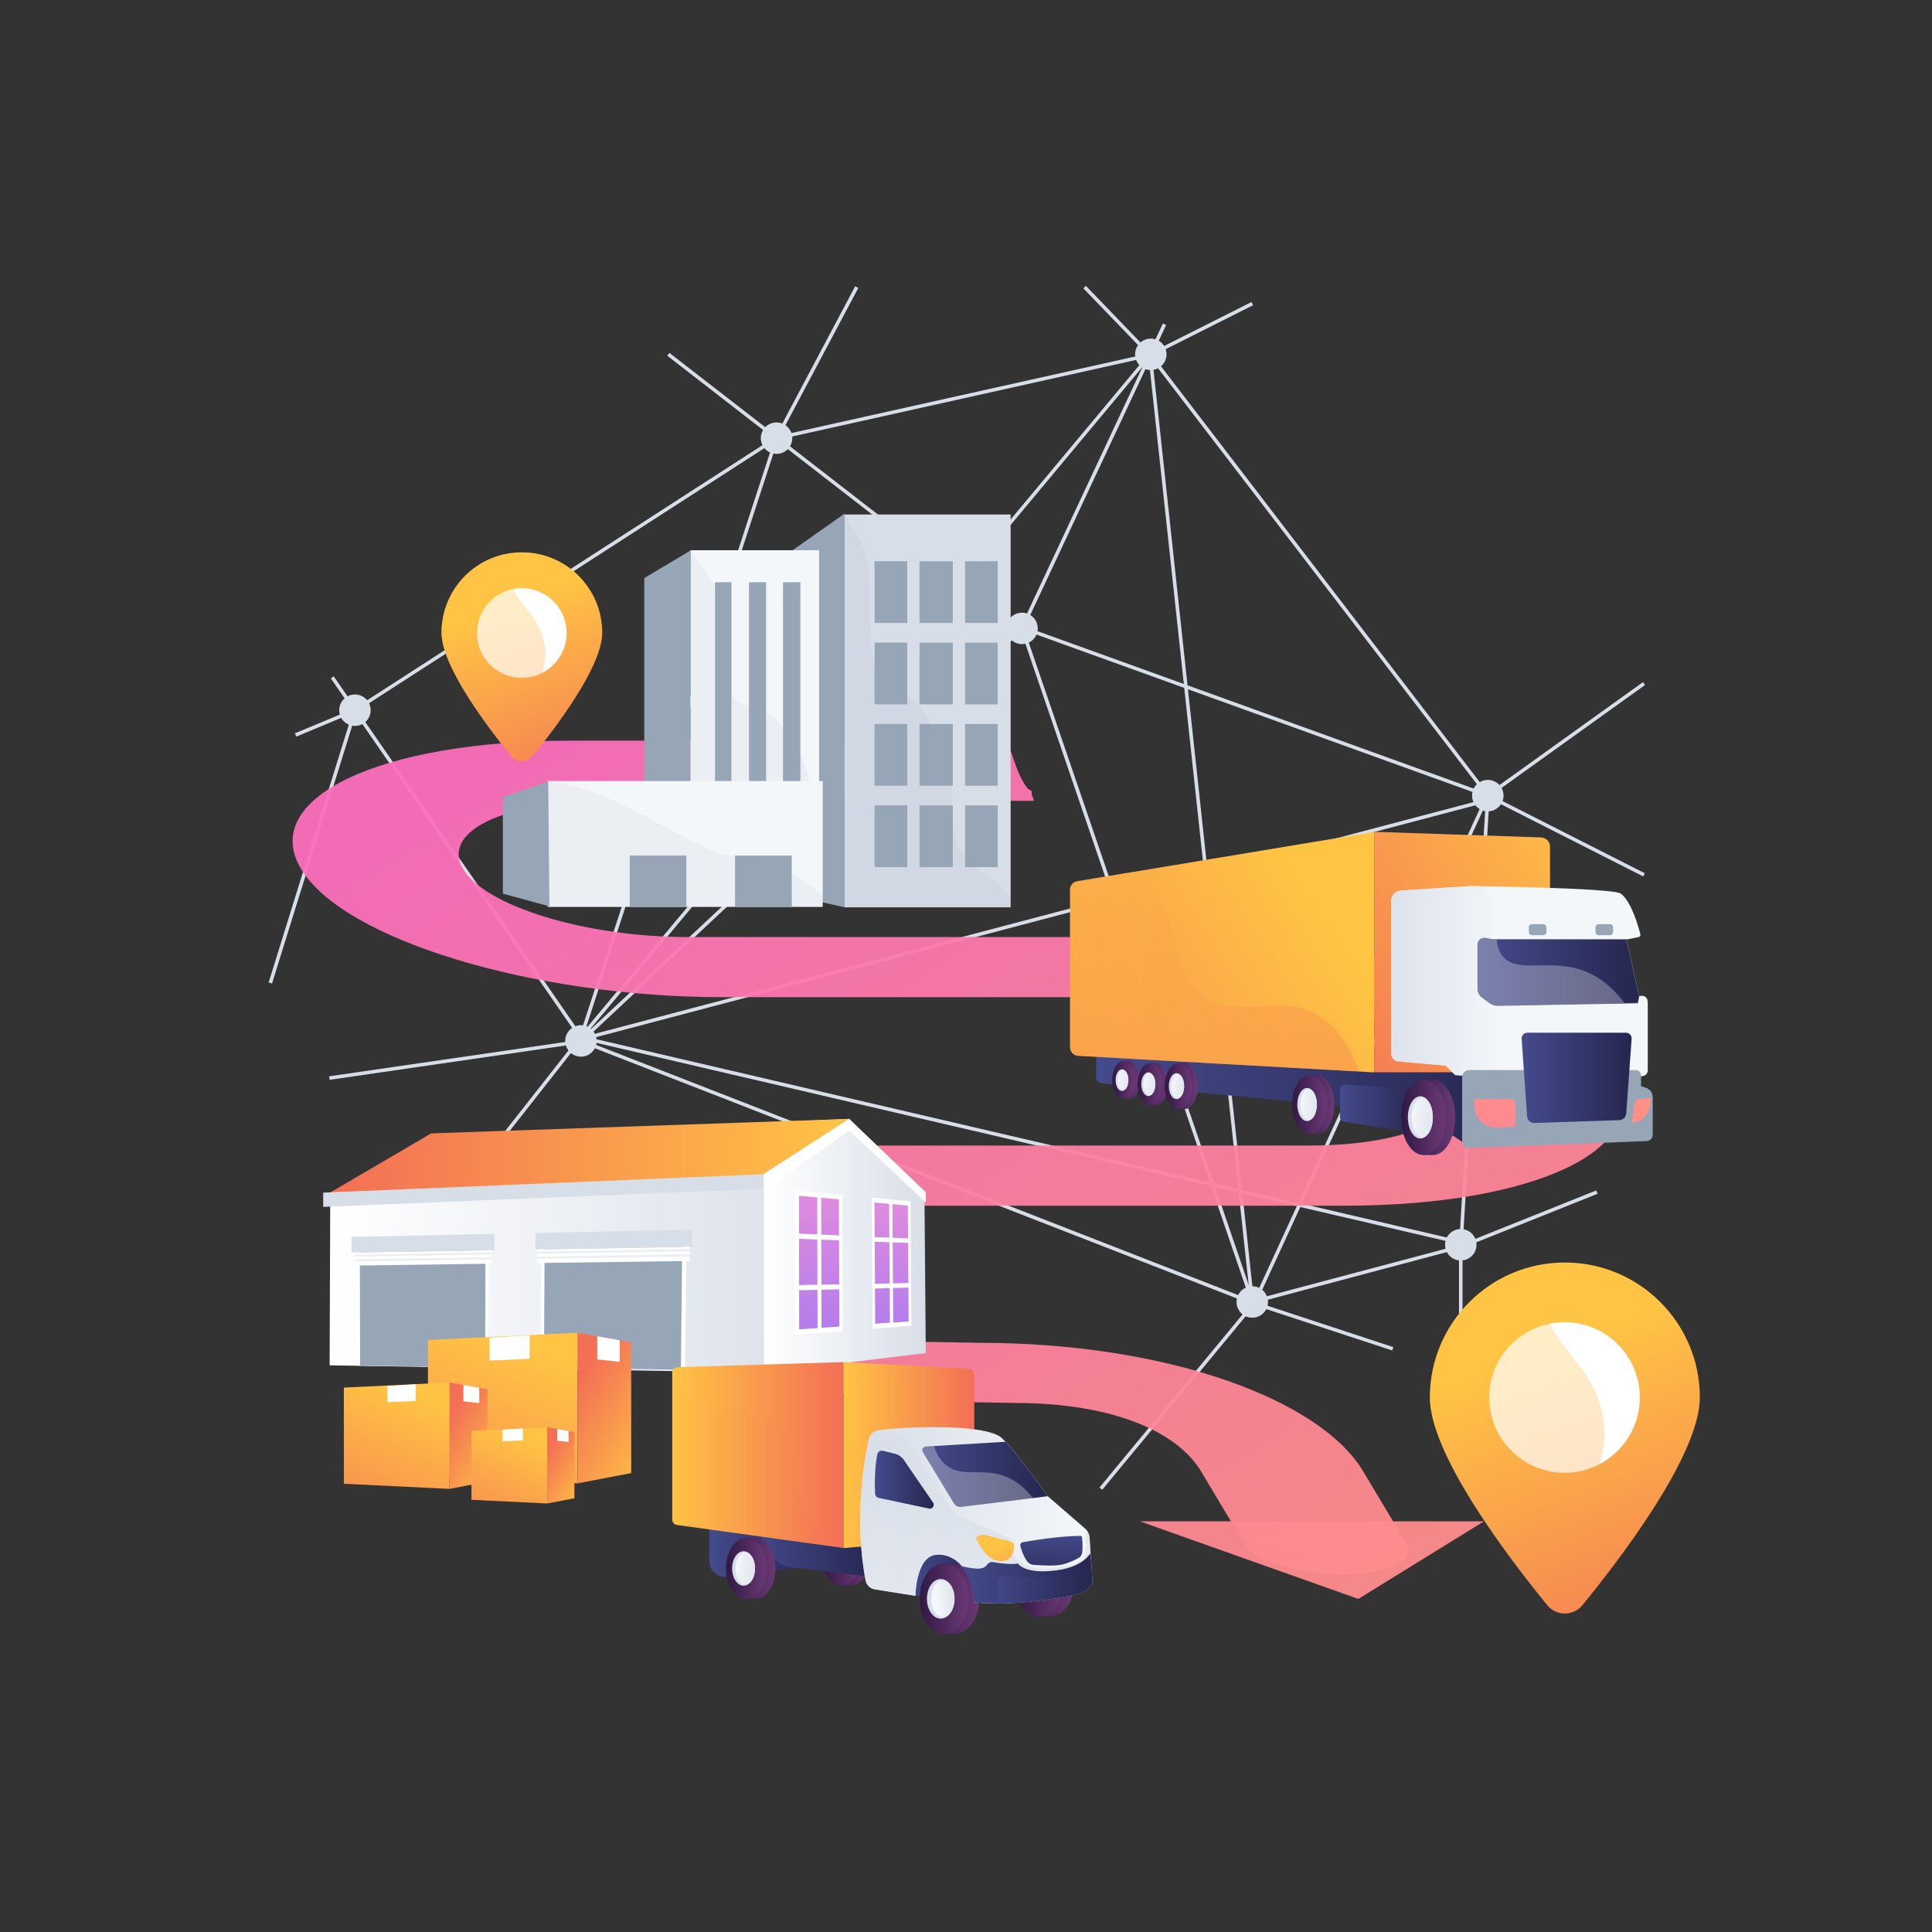 <?xml version="1.0" encoding="utf-8"?>
<!-- Generator: Adobe Illustrator 28.0.0, SVG Export Plug-In . SVG Version: 6.00 Build 0)  -->
<svg version="1.1" xmlns="http://www.w3.org/2000/svg" xmlns:xlink="http://www.w3.org/1999/xlink" x="0px" y="0px"
	 viewBox="0 0 3710 3710" style="enable-background:new 0 0 3710 3710;" xml:space="preserve">
<rect x="0" y="0" width="3710" height="3710" fill="#333333" stroke="none"/>
<style type="text/css">
	.st0{fill:#D8DEE8;}
	.st1{opacity:0.95;fill:url(#SVGID_1_);}
	.st2{opacity:0.95;fill:url(#SVGID_00000098937635717472619530000012560832398149032123_);}
	.st3{fill:url(#SVGID_00000057116420746358496710000000349983427939035059_);}
	.st4{fill:#FFFFFF;}
	.st5{opacity:0.3;}
	.st6{fill:url(#SVGID_00000120547654285604975470000006318242345116685469_);}
	.st7{opacity:0.5;fill:#97A6B7;}
	.st8{fill:#97A6B7;}
	.st9{opacity:0.1;fill:#97A6B7;}
	.st10{fill:#F4F7FA;}
	.st11{opacity:0.1;}
	.st12{fill:url(#SVGID_00000019644980459793549020000012466116892556395690_);}
	.st13{fill:url(#SVGID_00000080203620621170758610000018399294987047564445_);}
	.st14{fill:url(#SVGID_00000080920687402339802390000016675836103106314914_);}
	.st15{fill:url(#SVGID_00000065776984884294921150000002861002879166958499_);}
	.st16{fill:url(#SVGID_00000119101022107205478550000012614537297780708736_);}
	.st17{fill:url(#SVGID_00000039113911707127028220000000250627134488499872_);}
	.st18{fill:url(#SVGID_00000123438834421977970410000011862362596859507382_);}
	.st19{fill:url(#SVGID_00000021106924192565065840000013662685298991030666_);}
	.st20{fill:url(#SVGID_00000070077994833565069630000017619391661130098618_);}
	.st21{fill:url(#SVGID_00000138557505542705075050000015145371657193897407_);}
	.st22{fill:url(#SVGID_00000070093810296900081400000013647399915571789994_);}
	.st23{fill:url(#SVGID_00000057853923370206037240000001868208755740305287_);}
	.st24{fill:url(#SVGID_00000024681051522876036350000003263544460330404531_);}
	.st25{fill:url(#SVGID_00000029758832903739011940000004518172745960963215_);}
	.st26{fill:url(#SVGID_00000085215117437261227800000009760796748000941449_);}
	.st27{fill:url(#SVGID_00000103975512121060280060000004066251114640388739_);}
	.st28{fill:url(#SVGID_00000138554515924149007100000018034805846971088551_);}
	.st29{fill:url(#SVGID_00000006696623830616512270000009267659447638694034_);}
	.st30{fill:url(#SVGID_00000054260484494152571560000014690910036950344088_);}
	.st31{fill:url(#SVGID_00000153676408539300943340000010904123397760108732_);}
	.st32{fill:url(#SVGID_00000157281775279166958150000002733823948432587927_);}
	.st33{opacity:0.3;fill:url(#SVGID_00000127042043534977945690000006641807660012900240_);}
	.st34{opacity:0.8;fill:url(#SVGID_00000080896252583710053230000013021545106464930470_);}
	.st35{fill:url(#SVGID_00000000202884953560348000000008988103363064989107_);}
	.st36{fill:url(#SVGID_00000031887276560914570890000007537403530753063858_);}
	.st37{fill:url(#SVGID_00000158012883272825966340000002603146864465892540_);}
	.st38{fill:#808080;}
	.st39{fill:url(#SVGID_00000083076994770444651190000001694658365273946249_);}
	.st40{opacity:0.3;fill:#FFFFFF;}
	.st41{fill:url(#SVGID_00000142875011646984413720000002660910211384842149_);}
	.st42{fill:url(#SVGID_00000158003931829238700080000012976871812539209380_);}
	.st43{fill:url(#SVGID_00000063629319282185085430000006366340621197600393_);}
	.st44{fill:url(#SVGID_00000069364931648971944760000011493873691166519713_);}
	.st45{fill:url(#SVGID_00000145758777507819636370000016849394502899781783_);}
	.st46{fill:url(#SVGID_00000027579264580833880740000016528184776063046018_);}
	.st47{fill:url(#SVGID_00000106143093550880729010000003430082754656323262_);}
	.st48{opacity:0.5;}
	.st49{fill:url(#SVGID_00000139995421670756454590000001211376703234802336_);}
	.st50{fill:url(#SVGID_00000095309913530634651180000013119903896576962457_);}
	.st51{fill:url(#SVGID_00000176028504114130743880000009933899253524046730_);}
	.st52{fill:url(#SVGID_00000058568409430467053930000013456127613924867725_);}
	.st53{fill:url(#SVGID_00000175306892993799731420000014128525025308613782_);}
	.st54{fill:url(#SVGID_00000072241555331006401730000002055604492344895167_);}
	.st55{fill:url(#SVGID_00000109725178447594386320000002273803456527189177_);}
	.st56{fill:url(#SVGID_00000082338270129475767440000017837942670543080330_);}
	.st57{fill:url(#SVGID_00000080916644447991295180000016669398088139127994_);}
	.st58{fill:url(#SVGID_00000095339614879174348730000008623774974623380365_);}
	.st59{fill:url(#SVGID_00000007429122103292360890000004911390659895192983_);}
	.st60{fill:url(#SVGID_00000024712642380026267350000011521633625690878082_);}
	.st61{fill:url(#SVGID_00000062154205249277312060000004314987849725349771_);}
	.st62{fill:url(#SVGID_00000116928164644665729330000012332962441862773378_);}
	.st63{fill:url(#SVGID_00000168079911332445315210000002570596963901619599_);}
	.st64{fill:url(#SVGID_00000047051437698679463750000017661986592675380626_);}
	.st65{fill:url(#SVGID_00000005243939156472940930000008490313269807537059_);}
	.st66{fill:url(#SVGID_00000172404333302744456750000008185819039326034102_);}
	.st67{fill:url(#SVGID_00000005251982102138460440000018024285080504127126_);}
	.st68{fill:url(#SVGID_00000158718738314004561520000009018006700136126646_);}
	.st69{fill:url(#SVGID_00000044862824081281555440000015118944319155400605_);}
	.st70{opacity:0.3;fill:url(#SVGID_00000085223331981874191340000010139503280464946075_);}
	.st71{fill:url(#SVGID_00000121964690058860134580000017091144074121278094_);}
	.st72{opacity:0.6;fill:url(#SVGID_00000067951571702291864440000013615129729035637689_);}
	.st73{fill:url(#SVGID_00000142860180936096848870000008942395264132365443_);}
	.st74{fill:url(#SVGID_00000059988320436274353720000001334482548776460427_);}
	.st75{fill:url(#SVGID_00000134227279151919932180000016851156098962396585_);}
	.st76{fill:url(#SVGID_00000085956229007720184960000012061839762962205095_);}
	.st77{opacity:0.6;fill:url(#SVGID_00000137824170581713508340000012666846098705567128_);}
	.st78{fill:url(#SVGID_00000168812903079900478140000007602024430626241197_);}
</style>
<g id="Background">
</g>
<g id="Illustration">
	<g id="Blockchain_in_transport_technology">
		<g>
			<polygon class="st0" points="2410,2506.9 2407,2505.8 1109.3,2000.1 1113.2,1996.4 1957.3,1206.9 1281.3,683.1 1285.5,677.7 
				1967.8,1206.4 1964.9,1209.2 1121.8,1997.7 2406.5,2498.2 2852.4,1529.7 1970.2,1211.3 1972.5,1204.9 2861.7,1525.8 
				2860.1,1529.2 			"/>
			
				<rect x="629.9" y="2030.7" transform="matrix(0.99 -0.144 0.144 0.99 -283.978 147.159)" class="st0" width="488.3" height="6.8"/>
			<polygon class="st0" points="2116.6,2860.8 2111.3,2856.5 2407.1,2498.6 2675.6,2586.9 2673.5,2593.3 2409.4,2506.6 			"/>
			<polygon class="st0" points="2397.6,2488 1958.9,1206.5 1959.5,1205.2 2233.1,621.2 2239.3,624.1 1966.3,1206.9 2404.1,2485.8 
							"/>
			<polygon class="st0" points="3155.4,1683 2850.5,1528.3 3154.9,1309.9 3158.9,1315.4 2863.6,1527.3 3158.5,1676.9 			"/>
			<circle class="st0" cx="1962.6" cy="1206.7" r="30.2"/>
			<circle class="st0" cx="2857" cy="1527.8" r="30.2"/>
			<circle class="st0" cx="2404.7" cy="2500.2" r="30.2"/>
			<circle class="st0" cx="1115.6" cy="1998.9" r="30.2"/>
			<circle class="st0" cx="681.6" cy="1363.8" r="30.2"/>
			<circle class="st0" cx="1491.2" cy="841.4" r="30.2"/>
			<circle class="st0" cx="2209.9" cy="680.4" r="30.2"/>
			<circle class="st0" cx="2805.1" cy="2390.3" r="30.2"/>
			<polygon class="st0" points="2808.5,2565.5 2801.7,2565.5 2801.7,2391.5 3065.3,2286 3067.8,2292.4 2808.5,2396.1 			"/>
			<polygon class="st0" points="1116.7,1999.8 635.3,1302.7 640.9,1298.8 1114.5,1984.6 1488.6,838.5 2201.8,679.7 2080.4,553.7 
				2085.3,549 2215.2,683.7 1493.8,844.3 			"/>
			
				<rect x="326.2" y="1622.2" transform="matrix(0.297 -0.955 0.955 0.297 -1130.213 1716.351)" class="st0" width="548.3" height="6.8"/>
			<polygon class="st0" points="569,1414.5 566.3,1408.2 680,1360.8 1488.6,839.1 1642.2,549.7 1648.2,552.9 1493.8,843.8 
				1493,844.3 683.2,1366.8 			"/>
			
				<rect x="1101.5" y="1762.5" transform="matrix(0.967 -0.255 0.255 0.967 -383.824 564.802)" class="st0" width="1779.3" height="6.8"/>
			<polygon class="st0" points="2795.3,2387.4 1116.9,1996 912.2,2256.4 906.9,2252.2 1114.2,1988.4 2796.8,2380.7 			"/>
			<path class="st0" d="M2401.8,2504.5L2206,690L1118.2,1994.4l-5.2-4.4L2204.2,681.6l-0.8-1.1l3-1.5l4.7-5.6l0.3,3.1l191.8-96.5
				l3.1,6.1l-192.5,96.8l646.8,843.8l-0.1,1.3l-52.1,868.4L2401.8,2504.5z M2213.2,693.4l194.5,1802.4l394.2-104.7l51.7-862.3
				L2213.2,693.4z"/>
		</g>
		<g>
			<linearGradient id="SVGID_1_" gradientUnits="userSpaceOnUse" x1="2767.332" y1="3329.351" x2="1457.675" y2="1175.58">
				<stop  offset="0" style="stop-color:#FF9085"/>
				<stop  offset="1" style="stop-color:#FB6FBB"/>
			</linearGradient>
			<polygon class="st1" points="2608.4,3070.4 2608.4,3070.4 2188.8,2921.4 2849.7,2921.4 			"/>
			
				<linearGradient id="SVGID_00000074432522531214672660000005768196078700064167_" gradientUnits="userSpaceOnUse" x1="2731.886" y1="3344.87" x2="1443.264" y2="1225.693">
				<stop  offset="0" style="stop-color:#FF9085"/>
				<stop  offset="1" style="stop-color:#FB6FBB"/>
			</linearGradient>
			<path style="opacity:0.95;fill:url(#SVGID_00000074432522531214672660000005768196078700064167_);" d="M1628.6,2315.3h953.1
				c366.1,0,597.9-110.5,516.7-246.3l-13.9-23.3c-81.2-135.8-445.1-246.3-811.2-246.3h-953.1c-194.4,0-387.7-58.7-430.8-130.8
				c-43.1-72.1,80-130.8,274.4-130.8h821.7c-0.3-1.7-0.8-3.3-1.4-4.8c-3-6-3-9-3-13c-1-3-6-4-7-5c-21.8-27.7-27.4-61.7-41.1-92.7
				h-838.2c-366.1,0-597.9,110.5-516.7,246.3c81.2,135.8,445.1,246.3,811.2,246.3h953.1c194.4,0,387.7,58.7,430.8,130.8l13.9,23.3
				c43.1,72.1-80,130.8-274.4,130.8h-953.1c-366.1,0-597.9,110.5-516.7,246.3c81.2,135.8,445.1,246.3,811.2,246.3l94.5,1.7
				c194.4,0,314.2,58.7,357.4,130.8l84,140.4c19.1,31.9,104.2,57.7,190.2,57.7s140.2-25.9,121.2-57.7l-84-140.4
				c-81.2-135.8-371.6-246.3-737.8-246.3l-94.5-1.7c-194.4,0-387.7-58.7-430.8-130.8C1311,2373.9,1434.1,2315.3,1628.6,2315.3z"/>
		</g>
		<g>
			<g>
				<g>
					
						<linearGradient id="SVGID_00000179624543457690366560000010840627495985925248_" gradientUnits="userSpaceOnUse" x1="2971.515" y1="2589.527" x2="3232.571" y2="3261.942">
						<stop  offset="0" style="stop-color:#FFC444"/>
						<stop  offset="0.314" style="stop-color:#FBA94A"/>
						<stop  offset="0.996" style="stop-color:#F36F56"/>
					</linearGradient>
					<path style="fill:url(#SVGID_00000179624543457690366560000010840627495985925248_);" d="M3264.2,2683.6
						c0,110.8-155.2,312.9-225.4,398.7c-17.5,21.4-50.1,21.4-67.6,0c-70.2-85.8-225.4-287.9-225.4-398.7
						c0-143.2,116.1-259.2,259.2-259.2C3148.1,2424.4,3264.2,2540.5,3264.2,2683.6z"/>
					
						<ellipse transform="matrix(0.707 -0.707 0.707 0.707 -1017.487 2910.844)" class="st4" cx="3005" cy="2683.6" rx="144.6" ry="144.6"/>
					<g class="st5">
						
							<linearGradient id="SVGID_00000176739358564035704870000003874057175379167622_" gradientUnits="userSpaceOnUse" x1="2878.04" y1="2625.817" x2="3139.096" y2="3298.233">
							<stop  offset="0" style="stop-color:#FFC444"/>
							<stop  offset="0.314" style="stop-color:#FBA94A"/>
							<stop  offset="0.996" style="stop-color:#F36F56"/>
						</linearGradient>
						<path style="fill:url(#SVGID_00000176739358564035704870000003874057175379167622_);" d="M3003.8,2975.9
							c16.4-108.3,88-143,75.7-245.2c-14.2-117.9-118.6-149.4-121.1-254.3c-0.4-16.9,1.9-33.2,6.2-48.8
							c-124,19.4-218.9,126.6-218.9,256.1c0,110.8,155.2,312.9,225.4,398.7c10.3,12.6,25.8,17.7,40.5,15.5
							C2999,3050.4,2998.6,3009.9,3003.8,2975.9z"/>
					</g>
				</g>
			</g>
			<g>
				<g>
					<g>
						<rect x="1687.2" y="1071.2" class="st7" width="64" height="12.6"/>
						<rect x="1687.2" y="1227.5" class="st7" width="64" height="12.6"/>
						<rect x="1687.2" y="1383.7" class="st7" width="64" height="12.6"/>
						<g>
							<polygon class="st8" points="1622,986.2 1622,1742.3 1520.1,1719.4 1520.1,1058 							"/>
							<rect x="1622" y="988" class="st0" width="318.7" height="754.3"/>
							<g>
								<rect x="1679.5" y="1077.8" class="st8" width="62.7" height="118.5"/>
								<rect x="1765.7" y="1077.8" class="st8" width="64" height="118.5"/>
								<rect x="1853.2" y="1077.8" class="st8" width="62.7" height="118.5"/>
								<rect x="1679.5" y="1234.1" class="st8" width="62.7" height="118.5"/>
								<rect x="1765.7" y="1234.1" class="st8" width="64" height="118.5"/>
								<rect x="1853.2" y="1234.1" class="st8" width="62.7" height="118.5"/>
								<rect x="1679.5" y="1390.3" class="st8" width="62.7" height="118.5"/>
								<rect x="1765.7" y="1390.3" class="st8" width="64" height="118.5"/>
								<rect x="1853.2" y="1390.3" class="st8" width="62.7" height="118.5"/>
								<rect x="1679.5" y="1546.6" class="st8" width="62.7" height="118.5"/>
								<rect x="1765.7" y="1546.6" class="st8" width="64" height="118.5"/>
								<rect x="1853.2" y="1546.6" class="st8" width="62.7" height="118.5"/>
							</g>
							<rect x="1679.5" y="1077.8" class="st7" width="62.7" height="12.6"/>
							<rect x="1679.5" y="1234.1" class="st7" width="62.7" height="12.6"/>
							<rect x="1679.5" y="1390.3" class="st7" width="62.7" height="12.6"/>
							<rect x="1679.5" y="1546.6" class="st7" width="62.7" height="12.6"/>
							<path class="st9" d="M1940.7,1729.8v12.5H1622l-101.9-22.9v-111.9c6.8-23.9,15-47.1,24.8-66.3
								c37.5-73.6,25.3-103.6,33.1-157.5c7.8-53.9-9.6-346,44-395.7c50.1,83.2,46.6,79.6,48.3,168.2c0.9,47.4,0.9,89.3,9.1,120.4
								c7.2,27,20.7,45.9,46.6,53.2c5.4,1.5,10.8,4,16.1,7.2c16.9,10.3,32.7,29,46.1,53.3c17.7,31.9,31.2,73.4,37.5,118.5
								c1.7,12.3,2.9,25,3.5,37.7c0.2,4.2,0.3,8.5,0.4,12.8c0.1,3.7,0.1,7.4,0,11.2c0,1.3,0,2.6,0,3.9c0.2,32.2,9.9,54.4,23.5,71.5
								c5.8,7.2,12.2,13.5,19,19.2C1899.2,1688,1930.9,1701.8,1940.7,1729.8z"/>
						</g>
					</g>
					<g>
						<polygon class="st8" points="1326,1057.2 1326,1612.9 1237.2,1596 1237.2,1110 1317.9,1062 1325,1057.8 						"/>
						<rect x="1326" y="1056.6" class="st10" width="246.9" height="556.2"/>
						<rect x="1373" y="1118.1" class="st8" width="31.4" height="458.3"/>
						<rect x="1438.3" y="1118.1" class="st8" width="32.7" height="458.3"/>
						<rect x="1503.6" y="1118.1" class="st8" width="32.7" height="458.3"/>
						<rect x="1393.9" y="1118.1" class="st7" width="10.5" height="458.3"/>
						<rect x="1460.5" y="1118.1" class="st7" width="10.5" height="458.3"/>
						<rect x="1527.2" y="1118.1" class="st7" width="10.5" height="458.3"/>
						<path class="st9" d="M1572.9,1612.8L1572.9,1612.8l-246.9,0l-88.8-16.8v-56.5c41.1-63,27.6-89.1,36.5-135.9
							c8.7-45.6-9.6-285.8,44.3-341.7c1.9-2,4-3.8,6.1-5.3c0.3,0.4,0.6,0.8,0.9,1.1c0.3,0.4,0.7,0.9,1,1.3
							c28.1,35.7,40.9,52.7,47,70.8c6,17.6,5.5,36.3,6.5,74.3c1.2,46.7,1,87.3,14.4,115.2c2.8,5.9,6.3,11.2,10.5,15.9
							c8.1,9.1,19.1,15.9,34,19.9c1.6,0.4,3.3,0.9,5.1,1.2c5.8,1.2,11.5,3.2,17.1,5.7c3.5,1.6,7,3.4,10.5,5.5
							c11.5,6.9,22.5,16.4,32.7,27.9c8.5,9.7,16.4,20.9,23.5,33.1c3.2,5.6,6.3,11.5,9.1,17.5c0.4,0.9,0.9,1.9,1.3,2.8
							c16,34.9,25.5,76.4,24.6,118.5C1561.9,1585.8,1566,1600.6,1572.9,1612.8z"/>
					</g>
					<g>
						<g>
							<g>
								<rect x="1051.5" y="1499.8" class="st10" width="528.3" height="241.7"/>
							</g>
							<g class="st11">
								<path class="st8" d="M1480.4,1654.7c-39.7-12.1-87.4-6-119.1-24.2c-97.7-42.5-199.5-122.2-309.7-128.8v239.8h528.3V1718
									C1547.8,1694.4,1516.3,1670.6,1480.4,1654.7z"/>
							</g>
							<g>
								<polygon class="st8" points="1055,1740.4 965.7,1716.1 965.7,1530.6 1052.8,1500.7 								"/>
							</g>
						</g>
						<rect x="1411.5" y="1642.9" class="st8" width="108.7" height="98.5"/>
						<rect x="1509.8" y="1642.9" class="st7" width="10.5" height="98.5"/>
						<rect x="1209.3" y="1642.9" class="st8" width="108.7" height="98.5"/>
						<rect x="1305.9" y="1642.9" class="st7" width="10.5" height="98.5"/>
					</g>
				</g>
				<g>
					<g>
						<g>
							
								<linearGradient id="SVGID_00000083048739050218747600000004809606765281940381_" gradientUnits="userSpaceOnUse" x1="982.179" y1="1158.97" x2="1137.645" y2="1559.412">
								<stop  offset="0" style="stop-color:#FFC444"/>
								<stop  offset="0.314" style="stop-color:#FBA94A"/>
								<stop  offset="0.996" style="stop-color:#F36F56"/>
							</linearGradient>
							<path style="fill:url(#SVGID_00000083048739050218747600000004809606765281940381_);" d="M1156.5,1215
								c0,66-92.4,186.3-134.2,237.4c-10.4,12.7-29.9,12.7-40.3,0c-41.8-51.1-134.2-171.5-134.2-237.4
								c0-85.3,69.1-154.4,154.4-154.4C1087.4,1060.6,1156.5,1129.8,1156.5,1215z"/>
							
								<ellipse transform="matrix(0.23 -0.973 0.973 0.23 -410.652 1911.15)" class="st4" cx="1002.1" cy="1215" rx="86.1" ry="86.1"/>
							<g class="st5">
								
									<linearGradient id="SVGID_00000097478127057407657700000002026882073626082751_" gradientUnits="userSpaceOnUse" x1="926.512" y1="1180.582" x2="1081.979" y2="1581.024">
									<stop  offset="0" style="stop-color:#FFC444"/>
									<stop  offset="0.314" style="stop-color:#FBA94A"/>
									<stop  offset="0.996" style="stop-color:#F36F56"/>
								</linearGradient>
								<path style="fill:url(#SVGID_00000097478127057407657700000002026882073626082751_);" d="M1001.4,1389.1
									c9.8-64.5,52.4-85.1,45.1-146c-8.4-70.2-70.6-88.9-72.1-151.5c-0.2-10.1,1.1-19.8,3.7-29.1
									c-73.9,11.5-130.4,75.4-130.4,152.5c0,66,92.4,186.3,134.2,237.4c6.1,7.5,15.4,10.6,24.1,9.2
									C998.6,1433.4,998.3,1409.3,1001.4,1389.1z"/>
							</g>
						</g>
					</g>
				</g>
			</g>
			<g>
				
					<linearGradient id="SVGID_00000149383830911370985060000001265741210826144421_" gradientUnits="userSpaceOnUse" x1="2105.025" y1="2101.03" x2="2921.224" y2="2101.03">
					<stop  offset="0" style="stop-color:#444B8C"/>
					<stop  offset="0.996" style="stop-color:#26264F"/>
				</linearGradient>
				<path style="fill:url(#SVGID_00000149383830911370985060000001265741210826144421_);" d="M2105,2009.7v59.7
					c0,5.5,4.2,10.2,9.7,10.8l610.8,57.9l82.2,54.4l113.5-151L2105,2009.7z"/>
				
					<linearGradient id="SVGID_00000012470727172659095580000004383310616141842823_" gradientUnits="userSpaceOnUse" x1="2573.166" y1="2130.084" x2="2727.462" y2="2130.084">
					<stop  offset="0" style="stop-color:#444B8C"/>
					<stop  offset="0.996" style="stop-color:#26264F"/>
				</linearGradient>
				<path style="fill:url(#SVGID_00000012470727172659095580000004383310616141842823_);" d="M2573.2,2091.7v53.4
					c0,4.5,3.2,8.3,7.7,9l146.6,23.6l-4.3-86.1l-140.3-9C2577.6,2082.2,2573.2,2086.4,2573.2,2091.7z"/>
				<g>
					
						<linearGradient id="SVGID_00000146481402514207599250000016380355883395912336_" gradientUnits="userSpaceOnUse" x1="2144.985" y1="2074.243" x2="2188.808" y2="2074.243">
						<stop  offset="0" style="stop-color:#311944"/>
						<stop  offset="1" style="stop-color:#6B3976"/>
					</linearGradient>
					<path style="fill:url(#SVGID_00000146481402514207599250000016380355883395912336_);" d="M2166.9,2037.2c-0.5,0-1,0-1.5,0.1
						l-7.8-0.1l0,3.4c-7.5,5.9-12.7,18.7-12.7,33.6c0,15.5,5.6,28.8,13.6,34.3l0,2.7h8.2c12.1,0,21.9-16.6,21.9-37
						C2188.8,2053.8,2179,2037.2,2166.9,2037.2z"/>
					
						<linearGradient id="SVGID_00000118360930724612173900000003155130913205559216_" gradientUnits="userSpaceOnUse" x1="2135.755" y1="2074.243" x2="2179.577" y2="2074.243">
						<stop  offset="0" style="stop-color:#311944"/>
						<stop  offset="1" style="stop-color:#6B3976"/>
					</linearGradient>
					
						<ellipse style="fill:url(#SVGID_00000118360930724612173900000003155130913205559216_);" cx="2157.7" cy="2074.2" rx="21.9" ry="37"/>
					<ellipse class="st0" cx="2154.6" cy="2074.2" rx="12.3" ry="20.8"/>
					
						<linearGradient id="SVGID_00000152968439388677557050000015282057904543044998_" gradientUnits="userSpaceOnUse" x1="2178.442" y1="2077.203" x2="2144.222" y2="2072.597">
						<stop  offset="5.405410e-03" style="stop-color:#D8DEE8"/>
						<stop  offset="1" style="stop-color:#F4F7FA"/>
					</linearGradient>
					
						<ellipse style="fill:url(#SVGID_00000152968439388677557050000015282057904543044998_);" cx="2156.4" cy="2074.2" rx="10.4" ry="19.3"/>
				</g>
				<g>
					
						<linearGradient id="SVGID_00000103981142044182006230000010750313624434675102_" gradientUnits="userSpaceOnUse" x1="2194.67" y1="2081.953" x2="2242.684" y2="2081.953">
						<stop  offset="0" style="stop-color:#311944"/>
						<stop  offset="1" style="stop-color:#6B3976"/>
					</linearGradient>
					<path style="fill:url(#SVGID_00000103981142044182006230000010750313624434675102_);" d="M2218.7,2041.4c-0.5,0-1.1,0-1.6,0.1
						l-8.5-0.1l0,3.7c-8.2,6.4-13.9,20.5-13.9,36.8c0,17,6.2,31.5,14.9,37.6l0,3h9c13.3,0,24-18.2,24-40.6
						C2242.7,2059.5,2231.9,2041.4,2218.7,2041.4z"/>
					
						<linearGradient id="SVGID_00000033370954083198963930000003269368268736165043_" gradientUnits="userSpaceOnUse" x1="2184.557" y1="2081.953" x2="2232.571" y2="2081.953">
						<stop  offset="0" style="stop-color:#311944"/>
						<stop  offset="1" style="stop-color:#6B3976"/>
					</linearGradient>
					
						<ellipse style="fill:url(#SVGID_00000033370954083198963930000003269368268736165043_);" cx="2208.6" cy="2082" rx="24" ry="40.6"/>
					<ellipse class="st0" cx="2205.2" cy="2082" rx="13.5" ry="22.8"/>
					
						<linearGradient id="SVGID_00000122696665749144566000000017725846641417942186_" gradientUnits="userSpaceOnUse" x1="2231.326" y1="2085.197" x2="2193.834" y2="2080.15">
						<stop  offset="5.405410e-03" style="stop-color:#D8DEE8"/>
						<stop  offset="1" style="stop-color:#F4F7FA"/>
					</linearGradient>
					
						<ellipse style="fill:url(#SVGID_00000122696665749144566000000017725846641417942186_);" cx="2207.2" cy="2082" rx="11.4" ry="21.2"/>
				</g>
				<g>
					
						<linearGradient id="SVGID_00000001635329230037894430000013720822154390369449_" gradientUnits="userSpaceOnUse" x1="2247.737" y1="2085.681" x2="2300.162" y2="2085.681">
						<stop  offset="0" style="stop-color:#311944"/>
						<stop  offset="1" style="stop-color:#6B3976"/>
					</linearGradient>
					<path style="fill:url(#SVGID_00000001635329230037894430000013720822154390369449_);" d="M2273.9,2041.4c-0.6,0-1.2,0-1.8,0.1
						l-9.3-0.1l0.1,4.1c-9,7-15.2,22.4-15.2,40.2c0,18.5,6.7,34.4,16.3,41l0,3.3h9.9c14.5,0,26.2-19.8,26.2-44.3
						C2300.2,2061.2,2288.4,2041.4,2273.9,2041.4z"/>
					
						<linearGradient id="SVGID_00000124135465912771391590000017753421550299985806_" gradientUnits="userSpaceOnUse" x1="2236.694" y1="2085.681" x2="2289.119" y2="2085.681">
						<stop  offset="0" style="stop-color:#311944"/>
						<stop  offset="1" style="stop-color:#6B3976"/>
					</linearGradient>
					
						<ellipse style="fill:url(#SVGID_00000124135465912771391590000017753421550299985806_);" cx="2262.9" cy="2085.7" rx="26.2" ry="44.3"/>
					<ellipse class="st0" cx="2259.2" cy="2085.7" rx="14.7" ry="24.9"/>
					
						<linearGradient id="SVGID_00000110448675143506317600000002676060826373294481_" gradientUnits="userSpaceOnUse" x1="2287.761" y1="2089.223" x2="2246.824" y2="2083.712">
						<stop  offset="5.405410e-03" style="stop-color:#D8DEE8"/>
						<stop  offset="1" style="stop-color:#F4F7FA"/>
					</linearGradient>
					<path style="fill:url(#SVGID_00000110448675143506317600000002676060826373294481_);" d="M2273.9,2085.7
						c0,12.8-5.6,23.1-12.5,23.1c-6.9,0-12.5-10.3-12.5-23.1c0-12.8,5.6-23.1,12.5-23.1C2268.4,2062.6,2273.9,2072.9,2273.9,2085.7z
						"/>
				</g>
				<g>
					
						<linearGradient id="SVGID_00000082342945442240533360000006840261954335652264_" gradientUnits="userSpaceOnUse" x1="2495.334" y1="2121.048" x2="2562.26" y2="2121.048">
						<stop  offset="0" style="stop-color:#311944"/>
						<stop  offset="1" style="stop-color:#6B3976"/>
					</linearGradient>
					<path style="fill:url(#SVGID_00000082342945442240533360000006840261954335652264_);" d="M2528.8,2064.5
						c-0.8,0-1.5,0.1-2.3,0.1l-11.8-0.1l0.1,5.2c-11.5,9-19.4,28.6-19.4,51.4c0,23.7,8.6,43.9,20.8,52.4l0.1,4.2h12.6
						c18.5,0,33.5-25.3,33.5-56.6C2562.3,2089.8,2547.3,2064.5,2528.8,2064.5z"/>
					
						<linearGradient id="SVGID_00000170267515009112661380000014236470697469233315_" gradientUnits="userSpaceOnUse" x1="2481.237" y1="2121.048" x2="2548.163" y2="2121.048">
						<stop  offset="0" style="stop-color:#311944"/>
						<stop  offset="1" style="stop-color:#6B3976"/>
					</linearGradient>
					
						<ellipse style="fill:url(#SVGID_00000170267515009112661380000014236470697469233315_);" cx="2514.7" cy="2121" rx="33.5" ry="56.6"/>
					<ellipse class="st0" cx="2510" cy="2121" rx="18.8" ry="31.8"/>
					
						<linearGradient id="SVGID_00000080165376211143312090000000968158491042488732_" gradientUnits="userSpaceOnUse" x1="2546.428" y1="2125.57" x2="2494.168" y2="2118.535">
						<stop  offset="5.405410e-03" style="stop-color:#D8DEE8"/>
						<stop  offset="1" style="stop-color:#F4F7FA"/>
					</linearGradient>
					
						<ellipse style="fill:url(#SVGID_00000080165376211143312090000000968158491042488732_);" cx="2512.8" cy="2121" rx="16" ry="29.5"/>
				</g>
				<g>
					
						<linearGradient id="SVGID_00000098903053744696484690000004932135475890178449_" gradientUnits="userSpaceOnUse" x1="2708.729" y1="2145.69" x2="2794.23" y2="2145.69">
						<stop  offset="0" style="stop-color:#311944"/>
						<stop  offset="1" style="stop-color:#6B3976"/>
					</linearGradient>
					<path style="fill:url(#SVGID_00000098903053744696484690000004932135475890178449_);" d="M2751.5,2073.4c-1,0-1.9,0.1-2.9,0.2
						l-15.1-0.2l0.1,6.7c-14.7,11.5-24.8,36.5-24.8,65.6c0,30.2,11,56.1,26.6,66.9l0.1,5.4h16.1c23.6,0,42.8-32.4,42.8-72.3
						C2794.2,2105.8,2775.1,2073.4,2751.5,2073.4z"/>
					
						<linearGradient id="SVGID_00000039832982498166606390000016029843136059325608_" gradientUnits="userSpaceOnUse" x1="2690.72" y1="2145.69" x2="2776.22" y2="2145.69">
						<stop  offset="0" style="stop-color:#311944"/>
						<stop  offset="1" style="stop-color:#6B3976"/>
					</linearGradient>
					
						<ellipse style="fill:url(#SVGID_00000039832982498166606390000016029843136059325608_);" cx="2733.5" cy="2145.7" rx="42.8" ry="72.3"/>
					<ellipse class="st0" cx="2727.5" cy="2145.7" rx="24" ry="40.6"/>
					
						<linearGradient id="SVGID_00000040557013165397104000000003762327644942478750_" gradientUnits="userSpaceOnUse" x1="2774.005" y1="2151.466" x2="2707.24" y2="2142.479">
						<stop  offset="5.405410e-03" style="stop-color:#D8DEE8"/>
						<stop  offset="1" style="stop-color:#F4F7FA"/>
					</linearGradient>
					
						<ellipse style="fill:url(#SVGID_00000040557013165397104000000003762327644942478750_);" cx="2731.1" cy="2145.7" rx="20.4" ry="37.7"/>
				</g>
				
					<linearGradient id="SVGID_00000098913196080125206740000012633015124041502125_" gradientUnits="userSpaceOnUse" x1="2537.638" y1="1755.348" x2="1674.43" y2="2316.265">
					<stop  offset="0" style="stop-color:#FFC444"/>
					<stop  offset="0.314" style="stop-color:#FBA94A"/>
					<stop  offset="0.996" style="stop-color:#F36F56"/>
				</linearGradient>
				<path style="fill:url(#SVGID_00000098913196080125206740000012633015124041502125_);" d="M2068.7,1692.2
					c-8,1.3-13.9,8.2-13.9,16.4v302.4c0,8.8,6.9,16.1,15.7,16.6l568.3,31.7v-461.8L2068.7,1692.2z"/>
				
					<linearGradient id="SVGID_00000005977815745191373860000012189023894398031524_" gradientUnits="userSpaceOnUse" x1="3114.813" y1="1632.97" x2="2459.848" y2="2049.46">
					<stop  offset="0" style="stop-color:#FFC444"/>
					<stop  offset="0.314" style="stop-color:#FBA94A"/>
					<stop  offset="0.996" style="stop-color:#F36F56"/>
				</linearGradient>
				<path style="fill:url(#SVGID_00000005977815745191373860000012189023894398031524_);" d="M2959.3,1608.1l-320.5-10.8v461.8
					h337.7V1626C2976.6,1616.4,2969,1608.5,2959.3,1608.1z"/>
				
					<linearGradient id="SVGID_00000103253479190998016600000000282570960522516150_" gradientUnits="userSpaceOnUse" x1="2054.833" y1="1865.618" x2="2609.519" y2="1865.618">
					<stop  offset="0" style="stop-color:#FFC444"/>
					<stop  offset="0.996" style="stop-color:#F36F56"/>
				</linearGradient>
				<path style="opacity:0.3;fill:url(#SVGID_00000103253479190998016600000000282570960522516150_);" d="M2518.8,1943.1
					c-73-33.6-141.5,17.7-208.3-31.9c-58.5-43.4-39.6-107.8-86.3-183.9c-10.7-17.4-25-35.7-44.6-53.6l-110.9,18.4
					c-8,1.3-13.9,8.2-13.9,16.4v302.4c0,8.8,6.9,16.1,15.7,16.6l539,30.1C2584.8,1989.8,2551.2,1958,2518.8,1943.1z"/>
				<path class="st10" d="M3147.3,1913.1l-23.7-59.6l-0.7-49.3l23.9-4.8c2.3-0.5,3.8-2.8,3.2-5.1c-3.6-14.5-16.9-62.5-37.5-78.3
					c-14.5-11.2-289.9-14.5-289.9-14.5l-132.5,8.6c-10.4,0.7-18.5,9.3-18.5,19.7v293.7c0,7.7,5.9,14.1,13.6,14.8l91,7.9l18,18.2
					c0,0,257.9,20.6,360.8,1.9c5.3-1,9.2-5.6,9.2-11v-129.2C3164.2,1907.4,3147.3,1913.1,3147.3,1913.1z"/>
				
					<linearGradient id="SVGID_00000018951953989131615600000015421306316215218340_" gradientUnits="userSpaceOnUse" x1="2671.673" y1="1886.098" x2="2894.017" y2="1886.098">
					<stop  offset="5.405410e-03" style="stop-color:#D8DEE8"/>
					<stop  offset="1" style="stop-color:#F4F7FA"/>
				</linearGradient>
				<path style="opacity:0.8;fill:url(#SVGID_00000018951953989131615600000015421306316215218340_);" d="M2867.7,1930.9
					c0,0-2.8-127.6,0-180.1c1.4-25.5-11.4-40.4-24.9-48.9c-12.6-0.2-20.1-0.3-20.1-0.3l-132.5,8.6c-10.4,0.7-18.5,9.3-18.5,19.7
					v293.7c0,7.7,5.9,14.1,13.6,14.8l91,7.9l18,18.2c0,0,42.5,3.4,99.8,6.2v-108.8L2867.7,1930.9z"/>
				<path class="st8" d="M3161.3,2089.3l-10.2-3.6V2065c0-5.6-4.5-10.1-10.1-10.1h-319.3c-7.7,0-13.9,6.2-13.9,13.9v123.5
					c0,6.8,5.6,12.2,12.4,12l341.9-13.2c6.4-0.2,11.5-5.5,11.5-12v-72.6C3173.6,2098.8,3168.6,2091.8,3161.3,2089.3z"/>
				
					<linearGradient id="SVGID_00000072981440900339487580000003462702648195162030_" gradientUnits="userSpaceOnUse" x1="2922.023" y1="2069.815" x2="3133.357" y2="2069.815">
					<stop  offset="0" style="stop-color:#444B8C"/>
					<stop  offset="0.996" style="stop-color:#26264F"/>
				</linearGradient>
				<path style="fill:url(#SVGID_00000072981440900339487580000003462702648195162030_);" d="M3122.4,1983.1H2933
					c-6.4,0-11.4,5.4-11,11.8l10.4,148.7c0.5,7.5,6.9,13.2,14.3,12.9l162.7-5.5c7.1-0.2,12.9-5.8,13.4-12.9l10.4-143.2
					C3133.8,1988.6,3128.7,1983.1,3122.4,1983.1z"/>
				<g class="st5">
					<path class="st8" d="M3161.3,2089.3l-10.2-3.6V2065c0-4.4-2.8-8.1-6.8-9.5l-19.4,91.4c-2.3,10.9-11.7,18.8-22.8,19.2
						l-149.2,5.8c-10.7,0.4-20.4-6.2-23.9-16.3l-34.9-100.6l0,0h-72.4c-7.7,0-13.9,6.2-13.9,13.9v123.5c0,6.8,5.6,12.2,12.4,12
						l341.9-13.2c6.4-0.2,11.5-5.5,11.5-12v-72.6C3173.6,2098.8,3168.6,2091.8,3161.3,2089.3z"/>
				</g>
				
					<linearGradient id="SVGID_00000155132688066156968620000002901798702316376472_" gradientUnits="userSpaceOnUse" x1="2890.252" y1="2066.83" x2="2786.13" y2="2429.579">
					<stop  offset="0" style="stop-color:#FF9085"/>
					<stop  offset="1" style="stop-color:#FB6FBB"/>
				</linearGradient>
				<path style="fill:url(#SVGID_00000155132688066156968620000002901798702316376472_);" d="M2910,2163.5l-35.5,1.8
					c-22,1.1-41-15.5-42.8-37.5l-1.4-17.3h71.1c4.8,0,8.7,3.9,8.7,8.7V2163.5z"/>
				
					<linearGradient id="SVGID_00000150805497767751687430000009077864502882043557_" gradientUnits="userSpaceOnUse" x1="3148.071" y1="2140.834" x2="3043.949" y2="2503.582">
					<stop  offset="0" style="stop-color:#FF9085"/>
					<stop  offset="1" style="stop-color:#FB6FBB"/>
				</linearGradient>
				<path style="fill:url(#SVGID_00000150805497767751687430000009077864502882043557_);" d="M3139,2117.9l-5.7,38.6
					c0,0,37.4-1.3,36.5-48.5l-23.2,2.6C3142.7,2111,3139.6,2114,3139,2117.9z"/>
				<path class="st38" d="M2875.9,1931.5c-5.5,0-11-1.8-15.5-5.1l-14.6-10.7c-5.4-3.9-8.6-10.3-8.6-16.9v-85c0-3.8,1.7-7.4,4.6-9.9
					c2.9-2.5,6.8-3.5,10.6-2.9l14.3,2.5l256.9,0l0.1,0.6l24.4,109l0,0.2l-2.7,13.5l-0.6,0l-268.4,4.8
					C2876.2,1931.5,2876,1931.5,2875.9,1931.5z M2850.1,1802.4c-2.7,0-5.3,0.9-7.3,2.7c-2.6,2.2-4.1,5.4-4.1,8.7v85
					c0,6.2,3,12,8,15.7l14.6,10.7c4.2,3.1,9.4,4.8,14.6,4.8c0.1,0,0.3,0,0.4,0l267.8-4.8l2.4-12.1l-24.2-108.1h-255.8l-14.4-2.5
					C2851.4,1802.4,2850.8,1802.4,2850.1,1802.4z"/>
				
					<linearGradient id="SVGID_00000161590932403496053930000017403641172246378415_" gradientUnits="userSpaceOnUse" x1="2837.962" y1="1866.154" x2="3147.32" y2="1866.154">
					<stop  offset="0" style="stop-color:#444B8C"/>
					<stop  offset="0.996" style="stop-color:#26264F"/>
				</linearGradient>
				<path style="fill:url(#SVGID_00000161590932403496053930000017403641172246378415_);" d="M3122.9,1804.2h-256.4l-14.3-2.5
					c-7.5-1.3-14.3,4.5-14.3,12v85.1c0,6.4,3.1,12.5,8.3,16.3l14.6,10.7c4.5,3.3,9.9,5,15.5,4.9l268.4-4.8l2.6-12.9L3122.9,1804.2z"
					/>
				<g>
					<path class="st8" d="M2963.6,1774.7h-21.8c-3.3,0-6,2.7-6,6v9.1c0,3.3,2.7,6,6,6h21.8c3.3,0,6-2.7,6-6v-9.1
						C2969.5,1777.4,2966.9,1774.7,2963.6,1774.7z"/>
					<path class="st8" d="M3091.6,1774.7h-21.8c-3.3,0-6,2.7-6,6v9.1c0,3.3,2.7,6,6,6h21.8c3.3,0,6-2.7,6-6v-9.1
						C3097.6,1777.4,3094.9,1774.7,3091.6,1774.7z"/>
				</g>
				<path class="st40" d="M3042.7,1864.7c-66.2-25.3-128.4,6.2-156.9-28.1c-7.7-9.3-10.8-20.9-11.5-32.4h-7.7l-14.3-2.5
					c-7.5-1.3-14.3,4.5-14.3,12v85.1c0,6.4,3.1,12.5,8.3,16.3l14.6,10.7c4.5,3.3,9.9,5,15.5,4.9l243.2-4.3
					C3092,1889.4,3064.1,1872.9,3042.7,1864.7z"/>
			</g>
			<g>
				<g>
					
						<linearGradient id="SVGID_00000070112992863598488250000002097198676430347424_" gradientUnits="userSpaceOnUse" x1="2222.777" y1="2392.241" x2="3220.32" y2="2392.241" gradientTransform="matrix(-1 0 0 1 3853.304 0)">
						<stop  offset="0" style="stop-color:#D8DEE8"/>
						<stop  offset="1" style="stop-color:#FFFFFF"/>
					</linearGradient>
					<polygon style="fill:url(#SVGID_00000070112992863598488250000002097198676430347424_);" points="634.2,2289.9 633,2621.8 
						1467.1,2635.9 1630.5,2148.6 826.4,2183.2 829.6,2197.3 					"/>
					
						<linearGradient id="SVGID_00000078726372442856782950000004115622992120275851_" gradientUnits="userSpaceOnUse" x1="2222.777" y1="2219.229" x2="3219.071" y2="2219.229" gradientTransform="matrix(-1 0 0 1 3853.304 0)">
						<stop  offset="0" style="stop-color:#FFC444"/>
						<stop  offset="0.996" style="stop-color:#F36F56"/>
					</linearGradient>
					<polygon style="fill:url(#SVGID_00000078726372442856782950000004115622992120275851_);" points="634.2,2289.9 828,2176.4 
						1630.5,2148.6 1452.2,2263.4 					"/>
					
						<linearGradient id="SVGID_00000015330264059608948470000018160627152088780433_" gradientUnits="userSpaceOnUse" x1="2808.018" y1="2335.537" x2="2805.559" y2="2418.323" gradientTransform="matrix(-1 0 0 1 3853.304 0)">
						<stop  offset="0" style="stop-color:#D8DEE8"/>
						<stop  offset="1" style="stop-color:#FFFFFF"/>
					</linearGradient>
					<polygon style="fill:url(#SVGID_00000015330264059608948470000018160627152088780433_);" points="620.7,2317.6 1466.9,2282.7 
						1466.9,2254.8 620.6,2290.2 					"/>
					<g>
						
							<linearGradient id="SVGID_00000088818468494429194610000017336192941832444814_" gradientUnits="userSpaceOnUse" x1="2075.544" y1="2392.241" x2="2386.169" y2="2392.241" gradientTransform="matrix(-1 0 0 1 3853.304 0)">
							<stop  offset="0" style="stop-color:#D8DEE8"/>
							<stop  offset="1" style="stop-color:#FFFFFF"/>
						</linearGradient>
						<polygon style="fill:url(#SVGID_00000088818468494429194610000017336192941832444814_);" points="1630.5,2148.6 1775.2,2289 
							1777.8,2598.3 1467.1,2635.9 1467.2,2254.8 						"/>
						
							<linearGradient id="SVGID_00000087392029758950085770000007392531129496736435_" gradientUnits="userSpaceOnUse" x1="2216.276" y1="2592.3" x2="2231.044" y2="2285.847" gradientTransform="matrix(-1 0 0 1 3853.304 0)">
							<stop  offset="0" style="stop-color:#D8DEE8"/>
							<stop  offset="1" style="stop-color:#FFFFFF"/>
						</linearGradient>
						<polygon style="fill:url(#SVGID_00000087392029758950085770000007392531129496736435_);" points="1466.9,2286.3 1631.3,2171 
							1777.9,2309.5 1777.8,2289.4 1630.7,2148.6 1466.9,2254.8 						"/>
						<g>
							<g>
								<polygon class="st4" points="1750.1,2545.7 1748.4,2306.8 1674.2,2299.8 1675.6,2551.9 								"/>
								
									<linearGradient id="SVGID_00000101085355680160447570000003633138723514575267_" gradientUnits="userSpaceOnUse" x1="2149.436" y1="2283.583" x2="2125.113" y2="2719.171" gradientTransform="matrix(-1 0 0 1 3853.304 0)">
									<stop  offset="3.597120e-03" style="stop-color:#E38DDD"/>
									<stop  offset="1" style="stop-color:#9571F6"/>
								</linearGradient>
								<polygon style="fill:url(#SVGID_00000101085355680160447570000003633138723514575267_);" points="1680.6,2541.9 
									1744.9,2537.6 1743.3,2315.1 1679.3,2309.2 								"/>
								<polygon class="st4" points="1715.3,2548.4 1713.7,2303.5 1707.3,2302.8 1708.9,2548.8 								"/>
								<g>
									<polygon class="st4" points="1675.1,2474.5 1749.6,2472.4 1749.5,2463.7 1675.1,2465.3 									"/>
									<polygon class="st4" points="1674.6,2384.3 1749,2386.9 1748.9,2378.3 1674.6,2375.2 									"/>
								</g>
							</g>
							<g>
								<polygon class="st4" points="1618.2,2556.2 1617.1,2294.2 1525.5,2285.4 1526,2563.3 								"/>
								
									<linearGradient id="SVGID_00000036232279340839802520000018144845666756399792_" gradientUnits="userSpaceOnUse" x1="2289.443" y1="2267.905" x2="2262.646" y2="2747.831" gradientTransform="matrix(-1 0 0 1 3853.304 0)">
									<stop  offset="3.597120e-03" style="stop-color:#E38DDD"/>
									<stop  offset="1" style="stop-color:#9571F6"/>
								</linearGradient>
								<polygon style="fill:url(#SVGID_00000036232279340839802520000018144845666756399792_);" points="1534.7,2552.7 
									1611.8,2547.3 1610.9,2303.2 1534.3,2296.3 								"/>
								<polygon class="st4" points="1577.6,2559.4 1576.8,2290.4 1569.3,2289.7 1570,2560 								"/>
								<g>
									<polygon class="st4" points="1525.8,2477.9 1617.9,2475.7 1617.8,2466.2 1525.8,2467.8 									"/>
									<polygon class="st4" points="1525.7,2378.5 1617.5,2382.1 1617.5,2372.6 1525.7,2368.5 									"/>
								</g>
							</g>
						</g>
					</g>
					<g>
						<polygon class="st4" points="1039.6,2381.2 1038.4,2626.8 1315.6,2630.3 1318.2,2375.8 						"/>
						<polygon class="st8" points="1045.8,2389.4 1044.6,2626.9 1307.5,2630.2 1310.1,2384.5 						"/>
						<polygon class="st0" points="1028.2,2399.3 1328.8,2394.2 1329.1,2361.3 1028.4,2367.7 						"/>
						<polygon class="st4" points="1031.9,2425.4 1324.4,2421.4 1324.7,2394.2 1032,2399.3 						"/>
						<g class="st48">
							<polygon class="st0" points="1031.9,2407.5 1324.6,2402.8 1324.7,2398.5 1032,2403.4 							"/>
							<polygon class="st0" points="1031.9,2417.2 1324.5,2412.8 1324.6,2408.5 1031.9,2413 							"/>
						</g>
					</g>
					<g>
						<polygon class="st4" points="685.3,2388.1 685.8,2622.4 937.7,2625.6 938.4,2383.2 						"/>
						<polygon class="st8" points="691,2395.9 691.5,2622.5 931.6,2625.5 932.3,2391.5 						"/>
						<polygon class="st0" points="675.2,2405.4 949.3,2400.7 949.4,2369.4 675.1,2375.2 						"/>
						<polygon class="st4" points="679.7,2430.3 944.3,2426.6 944.4,2400.8 679.7,2405.3 						"/>
						<g class="st48">
							<polygon class="st0" points="680.6,2413.1 944.8,2408.9 945,2404.8 680.5,2409.2 							"/>
							<polygon class="st0" points="680.6,2422.3 944.8,2418.4 945,2414.3 680.6,2418.4 							"/>
						</g>
					</g>
				</g>
				<g>
					<g>
						
							<linearGradient id="SVGID_00000106832059505466861260000008032624864086280597_" gradientUnits="userSpaceOnUse" x1="2588.624" y1="2588.429" x2="2803.433" y2="3115.905" gradientTransform="matrix(-1 0 0 1 3603.89 0)">
							<stop  offset="0" style="stop-color:#FFC444"/>
							<stop  offset="0.314" style="stop-color:#FBA94A"/>
							<stop  offset="0.996" style="stop-color:#F36F56"/>
						</linearGradient>
						<polygon style="fill:url(#SVGID_00000106832059505466861260000008032624864086280597_);" points="821.8,2834.6 1109.1,2848.5 
							1109.1,2559.2 821.8,2573.1 						"/>
						
							<linearGradient id="SVGID_00000059995718400590884620000001112523111241869213_" gradientUnits="userSpaceOnUse" x1="2321.617" y1="2788.526" x2="2510.172" y2="2671.575" gradientTransform="matrix(-1 0 0 1 3603.89 0)">
							<stop  offset="0" style="stop-color:#FFC444"/>
							<stop  offset="0.314" style="stop-color:#FBA94A"/>
							<stop  offset="0.996" style="stop-color:#F36F56"/>
						</linearGradient>
						<polygon style="fill:url(#SVGID_00000059995718400590884620000001112523111241869213_);" points="1109.1,2848.5 
							1212.1,2828.7 1212.1,2577.6 1109.1,2559.2 						"/>
						<polygon class="st4" points="1017,2564.1 1017,2609.3 940.1,2612.7 940.1,2568.7 						"/>
						<polygon class="st4" points="1190.1,2573.7 1146.9,2566 1146.9,2610.5 1190.1,2615.2 						"/>
					</g>
					<g>
						
							<linearGradient id="SVGID_00000181052982858014681230000007841834623524235651_" gradientUnits="userSpaceOnUse" x1="2806.961" y1="2675.426" x2="2958.68" y2="3047.98" gradientTransform="matrix(-1 0 0 1 3603.89 0)">
							<stop  offset="0" style="stop-color:#FFC444"/>
							<stop  offset="0.314" style="stop-color:#FBA94A"/>
							<stop  offset="0.996" style="stop-color:#F36F56"/>
						</linearGradient>
						<polygon style="fill:url(#SVGID_00000181052982858014681230000007841834623524235651_);" points="660.3,2849.3 863.2,2859.1 
							863.2,2654.8 660.3,2664.6 						"/>
						
							<linearGradient id="SVGID_00000032640016282573939480000011344844446228679853_" gradientUnits="userSpaceOnUse" x1="2618.376" y1="2816.754" x2="2751.551" y2="2734.151" gradientTransform="matrix(-1 0 0 1 3603.89 0)">
							<stop  offset="0" style="stop-color:#FFC444"/>
							<stop  offset="0.314" style="stop-color:#FBA94A"/>
							<stop  offset="0.996" style="stop-color:#F36F56"/>
						</linearGradient>
						<polygon style="fill:url(#SVGID_00000032640016282573939480000011344844446228679853_);" points="863.2,2859.1 936,2845.1 
							936,2667.8 863.2,2654.8 						"/>
						<polygon class="st4" points="798.2,2658.2 798.2,2690.2 743.8,2692.6 743.8,2661.5 						"/>
						<polygon class="st4" points="920.4,2665 889.9,2659.5 889.9,2691 920.4,2694.3 						"/>
					</g>
					<g>
						
							<linearGradient id="SVGID_00000178927278236807013190000018082190897234140057_" gradientUnits="userSpaceOnUse" x1="2600.61" y1="2755.414" x2="2709.421" y2="3022.605" gradientTransform="matrix(-1 0 0 1 3603.89 0)">
							<stop  offset="0" style="stop-color:#FFC444"/>
							<stop  offset="0.314" style="stop-color:#FBA94A"/>
							<stop  offset="0.996" style="stop-color:#F36F56"/>
						</linearGradient>
						<polygon style="fill:url(#SVGID_00000178927278236807013190000018082190897234140057_);" points="905.3,2880.1 1050.8,2887.1 
							1050.8,2740.6 905.3,2747.6 						"/>
						
							<linearGradient id="SVGID_00000131346031839919579440000009576796212718247325_" gradientUnits="userSpaceOnUse" x1="2465.359" y1="2856.773" x2="2560.871" y2="2797.531" gradientTransform="matrix(-1 0 0 1 3603.89 0)">
							<stop  offset="0" style="stop-color:#FFC444"/>
							<stop  offset="0.314" style="stop-color:#FBA94A"/>
							<stop  offset="0.996" style="stop-color:#F36F56"/>
						</linearGradient>
						<polygon style="fill:url(#SVGID_00000131346031839919579440000009576796212718247325_);" points="1050.8,2887.1 1103,2877.1 
							1103,2749.9 1050.8,2740.6 						"/>
						<polygon class="st4" points="1004.2,2743.1 1004.2,2766 965.2,2767.7 965.2,2745.4 						"/>
						<polygon class="st4" points="1091.8,2747.9 1070,2744 1070,2766.6 1091.8,2769 						"/>
					</g>
				</g>
				<g>
					
						<linearGradient id="SVGID_00000004537849565293508690000010520125515808463294_" gradientUnits="userSpaceOnUse" x1="4490.516" y1="3018.614" x2="4636.393" y2="3018.614" gradientTransform="matrix(1 0 0 1 -2745.108 0)">
						<stop  offset="0" style="stop-color:#444B8C"/>
						<stop  offset="0.996" style="stop-color:#26264F"/>
					</linearGradient>
					<polygon style="fill:url(#SVGID_00000004537849565293508690000010520125515808463294_);" points="1757.9,3064.6 1891.3,3059.2 
						1854.4,2972.6 1768.4,2977.7 1745.4,3015.3 					"/>
					<g>
						
							<linearGradient id="SVGID_00000020384182423543933780000005016914575935449780_" gradientUnits="userSpaceOnUse" x1="4338.672" y1="2986.031" x2="4417.017" y2="2986.031" gradientTransform="matrix(1 0 0 1 -2745.108 0)">
							<stop  offset="0" style="stop-color:#311944"/>
							<stop  offset="1" style="stop-color:#6B3976"/>
						</linearGradient>
						<path style="fill:url(#SVGID_00000020384182423543933780000005016914575935449780_);" d="M1632.7,2927.1
							c-0.9,0-1.8,0.1-2.6,0.1l-13.9-0.1l0.1,5.4c-13.4,9.4-22.8,29.8-22.8,53.5c0,24.7,10.1,45.8,24.4,54.6l0.1,4.4h14.7
							c21.6,0,39.2-26.4,39.2-59C1671.9,2953.5,1654.4,2927.1,1632.7,2927.1z"/>
						
							<linearGradient id="SVGID_00000094595914252859233790000001597171185199814831_" gradientUnits="userSpaceOnUse" x1="4322.17" y1="2986.031" x2="4400.515" y2="2986.031" gradientTransform="matrix(1 0 0 1 -2745.108 0)">
							<stop  offset="0" style="stop-color:#311944"/>
							<stop  offset="1" style="stop-color:#6B3976"/>
						</linearGradient>
						
							<ellipse style="fill:url(#SVGID_00000094595914252859233790000001597171185199814831_);" cx="1616.2" cy="2986" rx="39.2" ry="59"/>
					</g>
					<g>
						
							<linearGradient id="SVGID_00000031174868126258131230000014780258679277877129_" gradientUnits="userSpaceOnUse" x1="4712.637" y1="3037.907" x2="4808.618" y2="3037.907" gradientTransform="matrix(1 0 0 1 -2745.108 0)">
							<stop  offset="0" style="stop-color:#311944"/>
							<stop  offset="1" style="stop-color:#6B3976"/>
						</linearGradient>
						<path style="fill:url(#SVGID_00000031174868126258131230000014780258679277877129_);" d="M2015.5,2971.8
							c-1.1,0-2.2,0.1-3.2,0.2l-17-0.2l0.1,6.1c-16.5,10.5-27.9,33.4-27.9,60c0,27.6,12.3,51.3,29.8,61.2l0.1,4.9h18.1
							c26.5,0,48-29.6,48-66.1C2063.5,3001.4,2042,2971.8,2015.5,2971.8z"/>
						
							<linearGradient id="SVGID_00000067942634685250977120000013451932213023044515_" gradientUnits="userSpaceOnUse" x1="4692.42" y1="3037.907" x2="4788.401" y2="3037.907" gradientTransform="matrix(1 0 0 1 -2745.108 0)">
							<stop  offset="0" style="stop-color:#311944"/>
							<stop  offset="1" style="stop-color:#6B3976"/>
						</linearGradient>
						
							<ellipse style="fill:url(#SVGID_00000067942634685250977120000013451932213023044515_);" cx="1995.3" cy="3037.9" rx="48" ry="66.1"/>
					</g>
					<g>
						
							<linearGradient id="SVGID_00000065790258879410174450000004529473679554265483_" gradientUnits="userSpaceOnUse" x1="4530.889" y1="3070.248" x2="4625.378" y2="3070.248" gradientTransform="matrix(1 0 0 1 -2745.108 0)">
							<stop  offset="0" style="stop-color:#311944"/>
							<stop  offset="1" style="stop-color:#6B3976"/>
						</linearGradient>
						<path style="fill:url(#SVGID_00000065790258879410174450000004529473679554265483_);" d="M1833,3002.5c-1.1,0-2.1,0.1-3.2,0.2
							l-16.7-0.2l0.1,6.2c-16.2,10.7-27.4,34.2-27.4,61.5c0,28.3,12.1,52.6,29.4,62.7l0.1,5h17.8c26.1,0,47.2-30.3,47.2-67.7
							C1880.3,3032.8,1859.1,3002.5,1833,3002.5z"/>
						
							<linearGradient id="SVGID_00000097483092555221460270000004341409346427039419_" gradientUnits="userSpaceOnUse" x1="4510.987" y1="3070.248" x2="4605.476" y2="3070.248" gradientTransform="matrix(1 0 0 1 -2745.108 0)">
							<stop  offset="0" style="stop-color:#311944"/>
							<stop  offset="1" style="stop-color:#6B3976"/>
						</linearGradient>
						
							<ellipse style="fill:url(#SVGID_00000097483092555221460270000004341409346427039419_);" cx="1813.1" cy="3070.2" rx="47.2" ry="67.7"/>
						<ellipse class="st0" cx="1806.5" cy="3070.2" rx="26.5" ry="38.1"/>
						
							<linearGradient id="SVGID_00000067209112906035248850000016722906344252690081_" gradientUnits="userSpaceOnUse" x1="4587.72" y1="3066.776" x2="4544.454" y2="3071.454" gradientTransform="matrix(1 0 0 1 -2745.108 0)">
							<stop  offset="5.405410e-03" style="stop-color:#D8DEE8"/>
							<stop  offset="1" style="stop-color:#F4F7FA"/>
						</linearGradient>
						
							<ellipse style="fill:url(#SVGID_00000067209112906035248850000016722906344252690081_);" cx="1810.5" cy="3070.2" rx="22.5" ry="35.3"/>
					</g>
					
						<linearGradient id="SVGID_00000047749844657226474280000007895576951348910484_" gradientUnits="userSpaceOnUse" x1="4106.977" y1="2977.633" x2="4312.778" y2="2977.633" gradientTransform="matrix(1 0 0 1 -2745.108 0)">
						<stop  offset="0" style="stop-color:#444B8C"/>
						<stop  offset="0.996" style="stop-color:#26264F"/>
					</linearGradient>
					<path style="fill:url(#SVGID_00000047749844657226474280000007895576951348910484_);" d="M1361.9,2927.1v70.5
						c0,18.4,16.1,32.7,34.4,30.4l171.4-21.1v-79.9L1361.9,2927.1z"/>
					
						<linearGradient id="SVGID_00000083088983224582845350000008875536859120736393_" gradientUnits="userSpaceOnUse" x1="4184.152" y1="2972.62" x2="4428.932" y2="2972.62" gradientTransform="matrix(1 0 0 1 -2745.108 0)">
						<stop  offset="0" style="stop-color:#444B8C"/>
						<stop  offset="0.996" style="stop-color:#26264F"/>
					</linearGradient>
					<path style="fill:url(#SVGID_00000083088983224582845350000008875536859120736393_);" d="M1439,2917.3l47.1,73.1
						c6.7,10.5,17.8,17.4,30.1,18.8l155.7,18.7l11.9-78.7L1439,2917.3z"/>
					<g>
						
							<linearGradient id="SVGID_00000137819138901728066310000015844877780983587487_" gradientUnits="userSpaceOnUse" x1="4155.83" y1="3011.872" x2="4234.175" y2="3011.872" gradientTransform="matrix(1 0 0 1 -2745.108 0)">
							<stop  offset="0" style="stop-color:#311944"/>
							<stop  offset="1" style="stop-color:#6B3976"/>
						</linearGradient>
						<path style="fill:url(#SVGID_00000137819138901728066310000015844877780983587487_);" d="M1449.9,2952.9
							c-0.9,0-1.8,0.1-2.6,0.1l-13.9-0.1l0.1,5.4c-13.4,9.4-22.8,29.8-22.8,53.5c0,24.7,10.1,45.8,24.4,54.6l0.1,4.4h14.7
							c21.6,0,39.2-26.4,39.2-59C1489.1,2979.3,1471.5,2952.9,1449.9,2952.9z"/>
						
							<linearGradient id="SVGID_00000061434039874363994300000012208593064836369308_" gradientUnits="userSpaceOnUse" x1="4139.328" y1="3011.872" x2="4217.672" y2="3011.872" gradientTransform="matrix(1 0 0 1 -2745.108 0)">
							<stop  offset="0" style="stop-color:#311944"/>
							<stop  offset="1" style="stop-color:#6B3976"/>
						</linearGradient>
						
							<ellipse style="fill:url(#SVGID_00000061434039874363994300000012208593064836369308_);" cx="1433.4" cy="3011.9" rx="39.2" ry="59"/>
						<ellipse class="st0" cx="1427.9" cy="3011.9" rx="22" ry="33.1"/>
						
							<linearGradient id="SVGID_00000171697439141006672610000001197250121268439717_" gradientUnits="userSpaceOnUse" x1="4215.404" y1="3017.132" x2="4154.599" y2="3008.947" gradientTransform="matrix(1 0 0 1 -2745.108 0)">
							<stop  offset="5.405410e-03" style="stop-color:#D8DEE8"/>
							<stop  offset="1" style="stop-color:#F4F7FA"/>
						</linearGradient>
						
							<ellipse style="fill:url(#SVGID_00000171697439141006672610000001197250121268439717_);" cx="1431.2" cy="3011.9" rx="18.7" ry="30.8"/>
					</g>
					
						<linearGradient id="SVGID_00000173143321116769326390000002637281112864358584_" gradientUnits="userSpaceOnUse" x1="4036.037" y1="2794.102" x2="4365.008" y2="2794.102" gradientTransform="matrix(1 0 0 1 -2745.108 0)">
						<stop  offset="0" style="stop-color:#FFC444"/>
						<stop  offset="0.996" style="stop-color:#F36F56"/>
					</linearGradient>
					<path style="fill:url(#SVGID_00000173143321116769326390000002637281112864358584_);" d="M1619.9,2972.6l-319.8-44.3
						c-5.3-0.7-9.2-5.2-9.2-10.5V2636c0-5.7,4.6-10.5,10.3-10.6l318.7-9.8V2972.6z"/>
					
						<linearGradient id="SVGID_00000024704608819594835870000009210259852052658336_" gradientUnits="userSpaceOnUse" x1="4365.008" y1="2794.102" x2="4616.024" y2="2794.102" gradientTransform="matrix(1 0 0 1 -2745.108 0)">
						<stop  offset="0" style="stop-color:#FFC444"/>
						<stop  offset="0.996" style="stop-color:#F36F56"/>
					</linearGradient>
					<path style="fill:url(#SVGID_00000024704608819594835870000009210259852052658336_);" d="M1870.9,2952.9l-251,19.7v-357
						l238.5,12.6c7,0.4,12.5,6.1,12.5,13.1V2952.9z"/>
					
						<linearGradient id="SVGID_00000155857459633605475080000014639437988650103994_" gradientUnits="userSpaceOnUse" x1="4036.037" y1="2797.692" x2="4334.615" y2="2797.692" gradientTransform="matrix(1 0 0 1 -2745.108 0)">
						<stop  offset="0" style="stop-color:#FFC444"/>
						<stop  offset="0.996" style="stop-color:#F36F56"/>
					</linearGradient>
					<path style="opacity:0.3;fill:url(#SVGID_00000155857459633605475080000014639437988650103994_);" d="M1504.5,2752.3
						c-46.5-58.6-138.9-15.4-185.5-81.1c-10.5-14.8-17.8-29.9-22.9-44.2c-3.1,1.9-5.1,5.2-5.1,9.1v281.8c0,5.3,3.9,9.8,9.2,10.5
						l289.4,40.1c-18.3-20-36.6-45.5-49.9-77.4C1510.4,2821,1534.9,2790.5,1504.5,2752.3z"/>
					
						<linearGradient id="SVGID_00000101791932641138525280000012201636137092907927_" gradientUnits="userSpaceOnUse" x1="4396.902" y1="2909.956" x2="4842.873" y2="2909.956" gradientTransform="matrix(1 0 0 1 -2745.108 0)">
						<stop  offset="5.405410e-03" style="stop-color:#D8DEE8"/>
						<stop  offset="1" style="stop-color:#F4F7FA"/>
					</linearGradient>
					<path style="fill:url(#SVGID_00000101791932641138525280000012201636137092907927_);" d="M1668.4,2763.3
						c-8.7,38.9-28.9,151-6.3,271.5c1.7,9,8.9,15.9,17.9,17.3l77.9,12.4c0,0,0.8-73.7,38.2-78.6s72.5,30.2,74.8,91
						c0,0,81.1,10.9,203.5-17.2c0,0,16.4-3.5,23.4-22l-5.5-84.8c-0.5-7-3.7-13.4-9-18l-72-62.3c0,0-65.5-92.8-87.3-110.7
						c0,0-11.7-18.7-106-21c-65-1.6-109.7,2.7-131.2,5.5C1677.7,2747.8,1670.4,2754.5,1668.4,2763.3z"/>
					
						<linearGradient id="SVGID_00000019652876921338954390000004710997137743171502_" gradientUnits="userSpaceOnUse" x1="4616.998" y1="2917.927" x2="4411.197" y2="3243.779" gradientTransform="matrix(1 0 0 1 -2745.108 0)">
						<stop  offset="5.405410e-03" style="stop-color:#D8DEE8"/>
						<stop  offset="1" style="stop-color:#F4F7FA"/>
					</linearGradient>
					<path style="opacity:0.6;fill:url(#SVGID_00000019652876921338954390000004710997137743171502_);" d="M2088.1,2940.6l-3.6,3.9
						c1.6,43.7,11,59.1-69,67.3c-80,8.2-77.6-59-77.6-59l-104.9-45.8l-87.6-138c-17.4-14-47.8-17.8-68.4-18.7
						c-4.3,3-7.4,7.5-8.6,12.9c-8.7,38.9-28.9,151-6.3,271.5c1.7,9,8.9,15.9,17.9,17.3l77.9,12.4c0,0,0.8-73.7,38.2-78.6
						c37.4-4.8,72.5,30.2,74.8,91c0,0,81.1,10.9,203.5-17.1c0,0,16.4-3.5,23.4-22l-5.5-84.8
						C2091.9,2948.6,2090.5,2944.3,2088.1,2940.6z"/>
					
						<linearGradient id="SVGID_00000126307707281233187870000001845999696171213958_" gradientUnits="userSpaceOnUse" x1="4516.014" y1="2831.137" x2="4756.771" y2="2831.137" gradientTransform="matrix(1 0 0 1 -2745.108 0)">
						<stop  offset="0" style="stop-color:#444B8C"/>
						<stop  offset="0.996" style="stop-color:#26264F"/>
					</linearGradient>
					<path style="fill:url(#SVGID_00000126307707281233187870000001845999696171213958_);" d="M1832,2887c2.8,4.7,8.1,7.2,13.6,6.6
						l166.2-20.4l-0.4-0.4c0,0-54.3-77-80.5-104.2l-153.2,9.2c-5.3,0.3-8.3,6.1-5.6,10.6L1832,2887z"/>
					<path class="st40" d="M1930.9,2835.3c-45.2-17.8-82.8,3.3-113.9-21.6c-12-9.6-19.1-22.9-23.3-36.8l-16.1,1
						c-5.3,0.3-8.3,6.1-5.6,10.7l60,98.5c2.8,4.7,8.1,7.2,13.6,6.6l137.9-16.9C1965.3,2853.1,1946.6,2841.5,1930.9,2835.3z"/>
					
						<linearGradient id="SVGID_00000077326076410981749970000006467784620258570896_" gradientUnits="userSpaceOnUse" x1="4764.742" y1="2935.456" x2="4762.403" y2="3072.657" gradientTransform="matrix(1 0 0 1 -2745.108 0)">
						<stop  offset="0" style="stop-color:#444B8C"/>
						<stop  offset="0.996" style="stop-color:#26264F"/>
					</linearGradient>
					<path style="fill:url(#SVGID_00000077326076410981749970000006467784620258570896_);" d="M2077.7,2951.9
						c-0.2-1.5-1.4-2.7-3-2.6c-41.4,0.4-93.5,9.1-110.7,12.2c-3.2,0.6-5.4,3.8-4.6,7c3.4,14.4,9,24.1,13.1,29.8
						c2.8,3.8,7.1,6.3,11.8,6.6c13,1,41.9,2.8,55.9-0.6c12.5-3,24.4-8.9,30.8-12.4c3.7-2,6.4-5.7,7-9.9
						C2079.7,2971.8,2078.4,2957.7,2077.7,2951.9z"/>
					
						<linearGradient id="SVGID_00000083807980113782317720000006578877140855285933_" gradientUnits="userSpaceOnUse" x1="4637.696" y1="2928.736" x2="4707.076" y2="3051.126" gradientTransform="matrix(1 0 0 1 -2745.108 0)">
						<stop  offset="0" style="stop-color:#FCB148"/>
						<stop  offset="5.207239e-02" style="stop-color:#FDBA46"/>
						<stop  offset="0.142" style="stop-color:#FFC244"/>
						<stop  offset="0.318" style="stop-color:#FFC444"/>
						<stop  offset="0.485" style="stop-color:#FDB946"/>
						<stop  offset="0.775" style="stop-color:#F99C4D"/>
						<stop  offset="0.866" style="stop-color:#F8924F"/>
						<stop  offset="1" style="stop-color:#F8924F"/>
					</linearGradient>
					<path style="fill:url(#SVGID_00000083807980113782317720000006578877140855285933_);" d="M1875.1,2955.9
						c-1.2-2.4,0-5.2,2.4-6.1c3.7-1.4,8.7-2.9,11.6-2.6c3.8,0.4,36.1,8.8,50.9,12.7c4.6,1.2,7.7,5.4,7.4,10.1
						c-0.7,10-4.5,26-21.7,27.8C1901.7,3000.2,1886.6,2979.1,1875.1,2955.9z"/>
					
						<linearGradient id="SVGID_00000050625059206875185220000012681591107221141428_" gradientUnits="userSpaceOnUse" x1="4592.237" y1="3030.857" x2="4842.874" y2="3030.857" gradientTransform="matrix(1 0 0 1 -2745.108 0)">
						<stop  offset="0" style="stop-color:#444B8C"/>
						<stop  offset="0.996" style="stop-color:#26264F"/>
					</linearGradient>
					<path style="fill:url(#SVGID_00000050625059206875185220000012681591107221141428_);" d="M2030.3,3015.3
						c-62.8,8.8-75.5-12.8-75.5-12.8c-14.9,2.2-36-0.7-48-2.8c-4.6-0.8-9,1.4-11.5,5.2c-1.9,2.9-5.4,5.8-11.7,6.9
						c-10.3,1.8-27.9-2.1-36.5-4.4c12.5,17.2,21.3,39.4,22.4,69.5c0,0,82.4,11,204.8-17.1c0,0,16.4-3.5,23.4-22l-3.6-55.3
						C2087.7,2992.4,2071,3009.6,2030.3,3015.3z"/>
					
						<linearGradient id="SVGID_00000038402684357689161360000003126639255162626239_" gradientUnits="userSpaceOnUse" x1="4658.03" y1="3042.418" x2="4842.874" y2="3042.418" gradientTransform="matrix(1 0 0 1 -2745.108 0)">
						<stop  offset="0" style="stop-color:#444B8C"/>
						<stop  offset="0.996" style="stop-color:#26264F"/>
					</linearGradient>
					<path style="opacity:0.6;fill:url(#SVGID_00000038402684357689161360000003126639255162626239_);" d="M1928.2,3026.2
						c-6.9-0.7-12.9,4.9-12.7,11.9c0.3,14.9-1.2,30.5-2.5,41.1c35.6,0.1,91.8-3.3,161.5-19.2c0,0,16.4-3.5,23.4-22l-2.1-32.2
						C2045.5,3034.1,1961,3029.4,1928.2,3026.2z"/>
					
						<linearGradient id="SVGID_00000032633746470730416010000010320363866789205385_" gradientUnits="userSpaceOnUse" x1="4425.055" y1="2841.318" x2="4538.201" y2="2841.318" gradientTransform="matrix(1 0 0 1 -2745.108 0)">
						<stop  offset="0" style="stop-color:#444B8C"/>
						<stop  offset="0.996" style="stop-color:#26264F"/>
					</linearGradient>
					<path style="fill:url(#SVGID_00000032633746470730416010000010320363866789205385_);" d="M1695.2,2785.9l22.6,5.5
						c7.4,1.8,13.8,6.2,18.1,12.5l55.9,81.5c3.8,5.6-1.1,12.9-7.7,11.5l-96.8-20.5c-3.9-0.8-6.7-4.2-6.9-8.1
						c-0.6-14-1.3-47.1,4.2-75.4C1685.5,2787.9,1690.3,2784.7,1695.2,2785.9z"/>
				</g>
			</g>
		</g>
	</g>
</g>
</svg>
